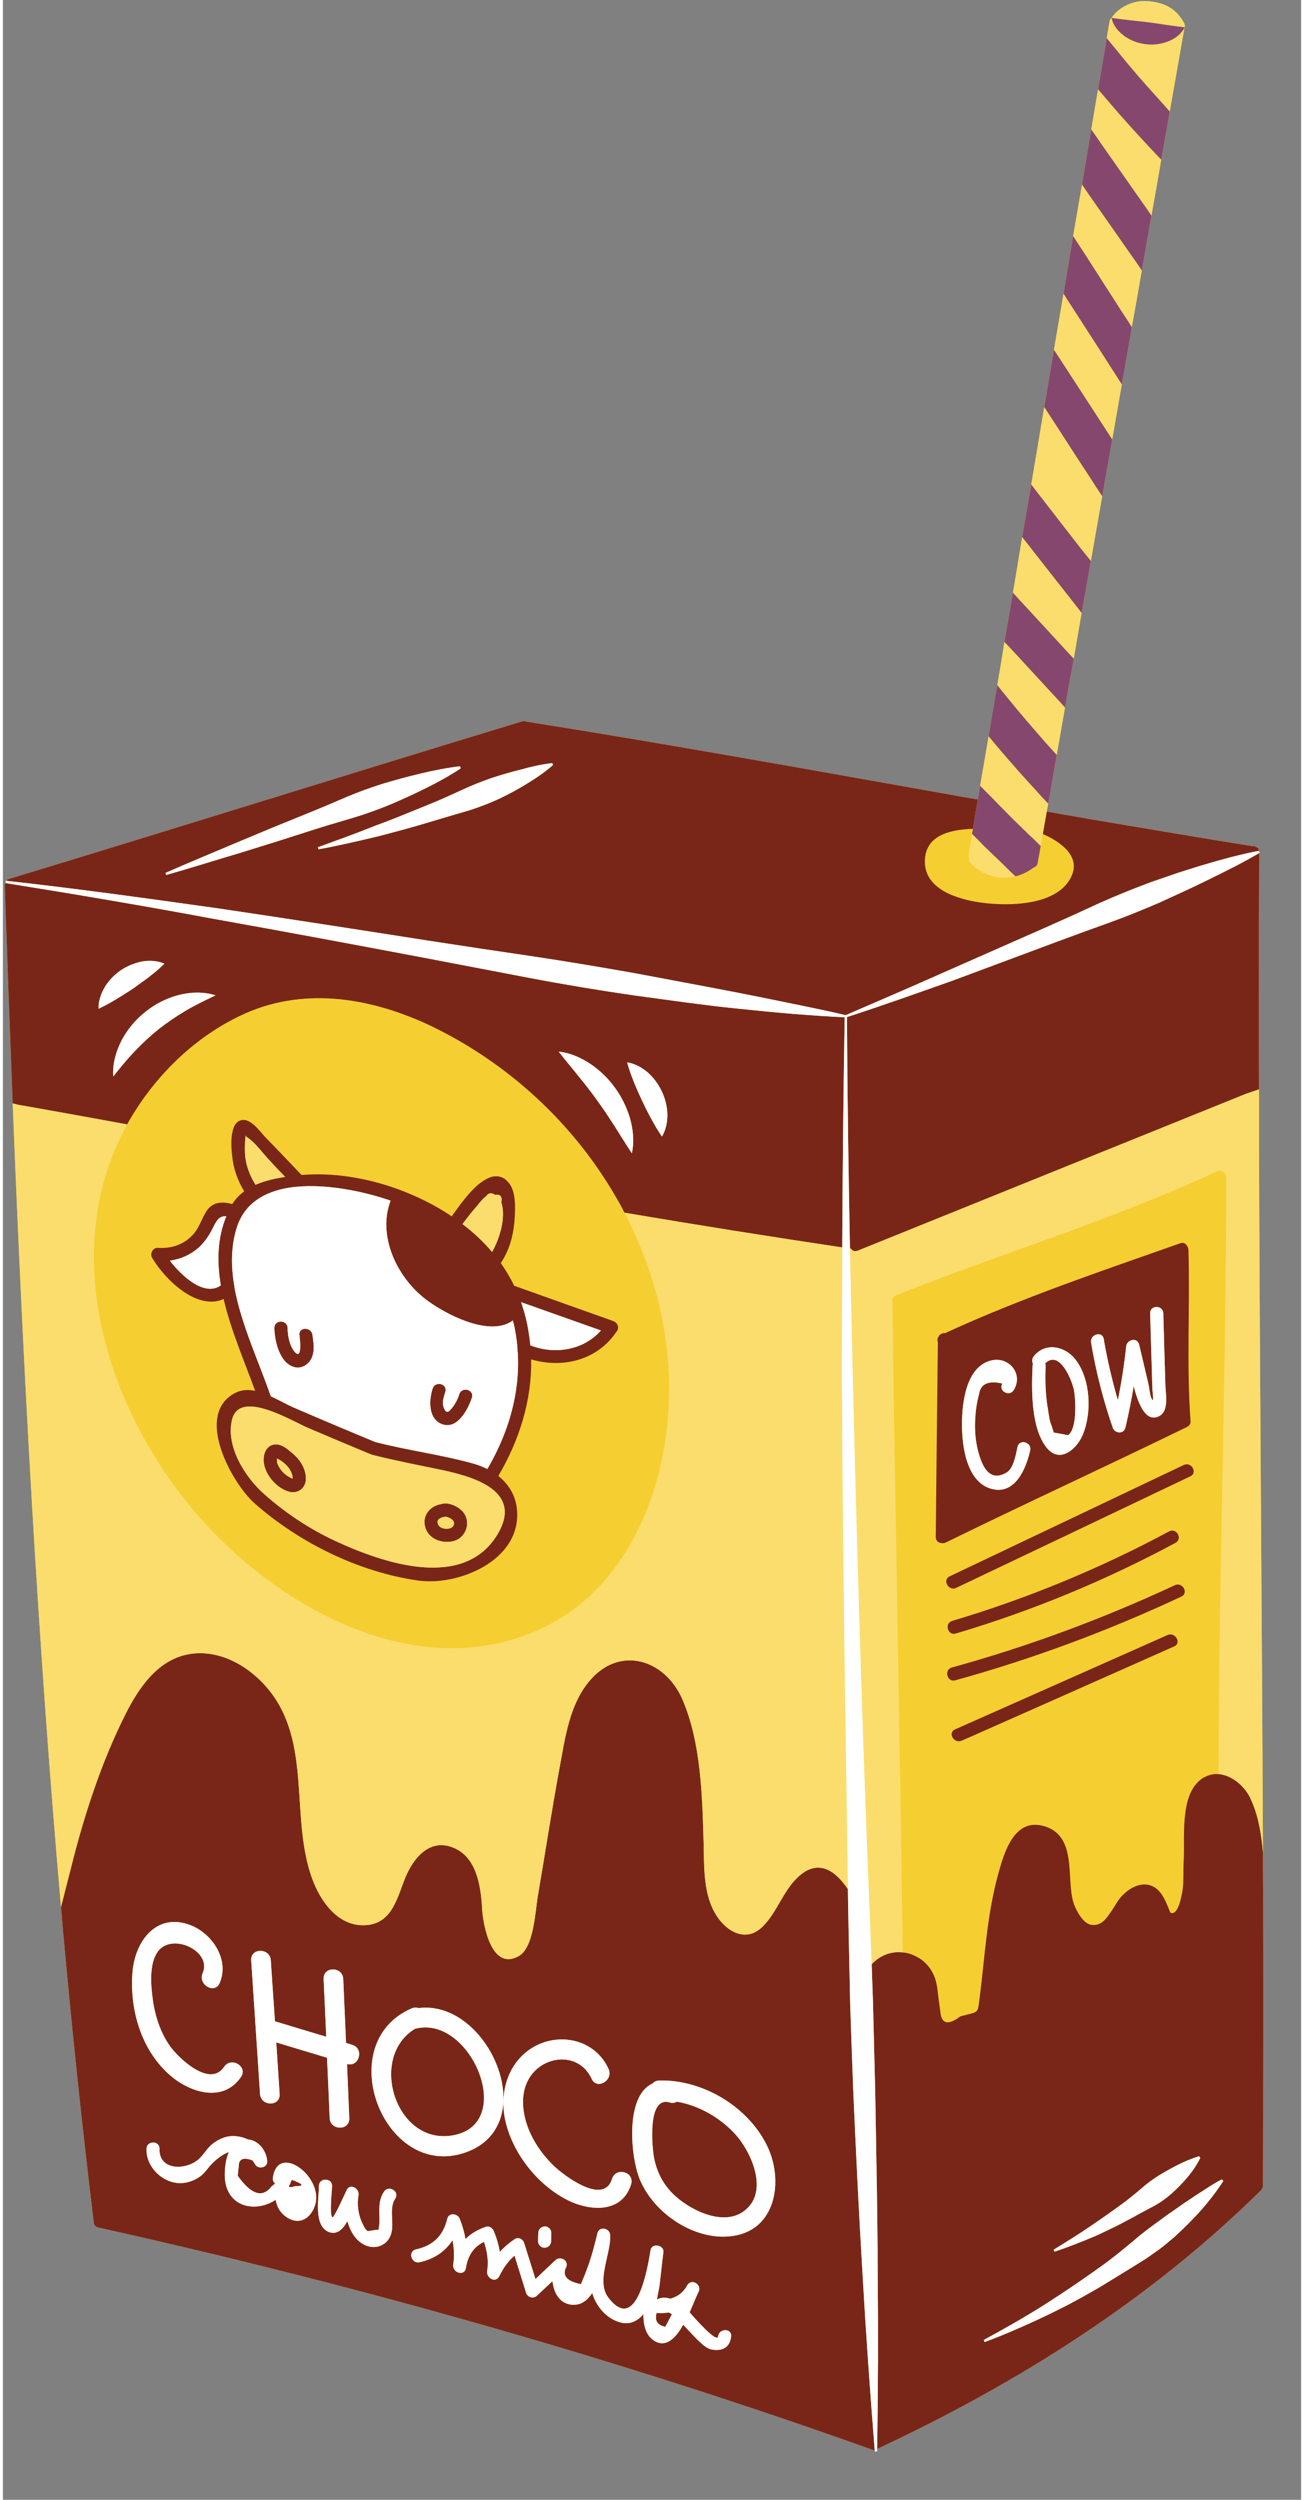 <svg xmlns="http://www.w3.org/2000/svg" xmlns:xlink="http://www.w3.org/1999/xlink" width="36" zoomAndPan="magnify" viewBox="0 0 26.88 51.75" height="69" preserveAspectRatio="xMidYMid meet" version="1.0"><rect x="0" y="0" width="26.88" height="51.75" fill="#808080" stroke="none"/><defs><clipPath id="c4022c4127"><path d="M 0.039 0.023 L 26.098 0.023 L 26.098 50.75 L 0.039 50.75 Z M 0.039 0.023 " clip-rule="nonzero"/></clipPath><clipPath id="8dfe2214d5"><path d="M 17 17 L 26.129 17 L 26.129 26 L 17 26 Z M 17 17 " clip-rule="nonzero"/></clipPath><clipPath id="775be6f508"><path d="M 0.004 14 L 26.129 14 L 26.129 22 L 0.004 22 Z M 0.004 14 " clip-rule="nonzero"/></clipPath><clipPath id="0e735018fb"><path d="M 0.004 18 L 18 18 L 18 26 L 0.004 26 Z M 0.004 18 " clip-rule="nonzero"/></clipPath><clipPath id="8cbced8d8b"><path d="M 1.133 34.203 L 18.059 34.203 L 18.059 50.75 L 1.133 50.75 Z M 1.133 34.203 " clip-rule="nonzero"/></clipPath><clipPath id="5015c16d96"><path d="M 17.949 36.621 L 26.098 36.621 L 26.098 50.75 L 17.949 50.75 Z M 17.949 36.621 " clip-rule="nonzero"/></clipPath><clipPath id="9887c503a6"><path d="M 0.004 22 L 18 22 L 18 41 L 0.004 41 Z M 0.004 22 " clip-rule="nonzero"/></clipPath><clipPath id="290ca05cc3"><path d="M 17.512 22.441 L 26.098 22.441 L 26.098 40.688 L 17.512 40.688 Z M 17.512 22.441 " clip-rule="nonzero"/></clipPath><clipPath id="65a0095405"><path d="M 0.039 17.605 L 26.027 17.605 L 26.027 50.75 L 0.039 50.75 Z M 0.039 17.605 " clip-rule="nonzero"/></clipPath></defs><g clip-path="url(#c4022c4127)"><path fill="#f5ce31" d="M 24.527 29.531 C 24.539 29.527 24.547 29.523 24.555 29.516 C 24.562 29.508 24.57 29.496 24.574 29.488 C 24.566 29.508 24.547 29.523 24.527 29.531 Z M 0.262 22.855 C 0.273 22.859 0.285 22.863 0.297 22.867 C 0.285 22.863 0.273 22.859 0.262 22.855 Z M 26.094 39.09 C 26.09 38.844 26.09 38.602 26.09 38.355 C 26.07 33.43 26.023 28.504 26.008 23.578 C 26.008 23.234 26.008 22.891 26.008 22.551 C 26.004 20.918 26.004 19.289 26.012 17.66 C 26.016 17.656 26.016 17.656 26.02 17.656 L 26.012 17.633 C 26.012 17.594 25.992 17.551 25.945 17.531 C 25.926 17.52 25.898 17.512 25.871 17.516 C 24.984 17.375 24.102 17.227 23.223 17.078 C 22.758 17 22.297 16.922 21.836 16.84 C 21.762 16.828 21.688 16.812 21.613 16.801 C 21.625 16.746 21.633 16.691 21.645 16.637 C 21.703 16.301 21.762 15.965 21.82 15.629 C 21.879 15.301 21.934 14.973 21.992 14.645 C 22.051 14.309 22.113 13.973 22.172 13.637 C 22.227 13.32 22.281 13.004 22.336 12.688 C 22.402 12.328 22.465 11.973 22.527 11.613 C 22.605 11.168 22.684 10.723 22.762 10.273 C 22.832 9.883 22.898 9.492 22.969 9.098 C 23.035 8.719 23.102 8.336 23.168 7.957 C 23.238 7.562 23.309 7.168 23.375 6.773 C 23.445 6.383 23.516 5.988 23.582 5.598 C 23.648 5.219 23.715 4.84 23.781 4.465 C 23.852 4.078 23.918 3.691 23.984 3.305 C 24.043 2.973 24.105 2.641 24.16 2.309 C 24.262 1.73 24.363 1.152 24.465 0.574 C 24.469 0.57 24.465 0.57 24.469 0.566 C 24.477 0.535 24.473 0.504 24.453 0.469 C 24.285 0.168 24.047 0.055 23.707 0.023 C 23.434 0 23.113 0.129 22.957 0.371 C 22.934 0.387 22.918 0.41 22.914 0.445 C 22.895 0.559 22.875 0.672 22.855 0.789 C 22.797 1.141 22.738 1.492 22.676 1.848 C 22.629 2.125 22.582 2.402 22.535 2.68 C 22.473 3.062 22.406 3.441 22.344 3.82 C 22.281 4.176 22.223 4.531 22.16 4.887 C 22.094 5.285 22.027 5.68 21.961 6.078 C 21.895 6.465 21.828 6.852 21.762 7.242 C 21.695 7.637 21.629 8.031 21.562 8.426 C 21.473 8.961 21.383 9.496 21.293 10.031 C 21.23 10.395 21.168 10.754 21.105 11.117 C 21.043 11.504 20.977 11.887 20.914 12.27 C 20.855 12.609 20.797 12.949 20.738 13.289 C 20.691 13.586 20.641 13.887 20.59 14.184 C 20.527 14.535 20.469 14.891 20.41 15.242 C 20.352 15.586 20.293 15.926 20.234 16.266 C 20.219 16.363 20.203 16.457 20.188 16.551 C 19.863 16.496 19.539 16.438 19.215 16.379 C 16.426 15.883 13.637 15.383 10.836 14.938 C 10.812 14.926 10.785 14.926 10.75 14.934 C 7.211 16.008 3.68 17.117 0.141 18.191 C 0.109 18.199 0.086 18.215 0.07 18.234 C 0.066 18.234 0.066 18.234 0.062 18.234 L 0.059 18.258 C 0.051 18.273 0.047 18.289 0.047 18.301 C 0.043 18.316 0.039 18.328 0.039 18.348 C 0.09 19.844 0.145 21.344 0.203 22.844 C 0.422 28.395 0.719 33.941 1.203 39.477 C 1.219 39.629 1.23 39.785 1.242 39.938 C 1.426 41.957 1.633 43.969 1.879 45.98 C 1.879 45.984 1.879 45.988 1.879 45.992 C 1.879 46.047 1.91 46.098 1.977 46.113 C 7.402 47.32 12.758 48.84 17.996 50.711 C 18.016 50.719 18.035 50.723 18.051 50.719 C 18.055 50.73 18.055 50.738 18.055 50.75 L 18.102 50.746 C 18.102 50.73 18.102 50.715 18.102 50.703 C 18.105 50.699 18.109 50.695 18.113 50.691 C 21.02 49.332 23.758 47.605 26.051 45.34 C 26.051 45.336 26.055 45.332 26.055 45.332 C 26.059 45.328 26.062 45.324 26.066 45.32 C 26.07 45.312 26.07 45.309 26.074 45.305 C 26.074 45.301 26.078 45.301 26.078 45.297 C 26.086 45.281 26.09 45.262 26.09 45.246 C 26.09 45.246 26.09 45.242 26.09 45.242 C 26.09 45.242 26.09 45.238 26.09 45.238 C 26.098 43.188 26.098 41.141 26.094 39.09 " fill-opacity="1" fill-rule="nonzero"/></g><path fill="#792619" d="M 5.98 45.125 C 5.98 45.133 5.977 45.141 5.973 45.148 C 5.965 45.16 5.961 45.168 5.953 45.18 C 5.957 45.18 5.957 45.18 5.961 45.184 C 5.949 45.207 5.934 45.23 5.922 45.254 C 5.922 45.285 5.965 45.285 6.047 45.258 C 6.246 45.258 6.227 45.215 5.98 45.125 " fill-opacity="1" fill-rule="nonzero"/><g clip-path="url(#8dfe2214d5)"><path fill="#792619" d="M 24.992 18.195 C 24.648 18.367 24.301 18.523 23.949 18.684 C 23.598 18.836 23.242 18.98 22.883 19.109 C 22.52 19.238 22.16 19.371 21.801 19.504 L 19.641 20.309 C 18.922 20.562 18.203 20.82 17.477 21.055 C 17.484 22.652 17.508 24.25 17.539 25.848 C 17.547 25.848 17.551 25.848 17.559 25.848 C 17.582 25.887 17.625 25.914 17.684 25.895 C 17.688 25.895 17.695 25.895 17.699 25.891 C 20.379 24.809 23.055 23.727 25.734 22.645 L 26.008 22.551 C 26.004 20.918 26.004 19.289 26.012 17.66 C 25.68 17.855 25.336 18.027 24.992 18.195 " fill-opacity="1" fill-rule="nonzero"/></g><g clip-path="url(#775be6f508)"><path fill="#792619" d="M 3.367 18.07 C 3.863 17.852 4.363 17.645 4.863 17.434 L 5.613 17.121 L 6.363 16.816 C 6.613 16.715 6.863 16.609 7.113 16.5 C 7.359 16.395 7.613 16.305 7.871 16.223 C 8.133 16.145 8.395 16.074 8.656 16.012 C 8.922 15.949 9.191 15.895 9.465 15.863 L 9.48 15.906 C 9.25 16.059 9.008 16.191 8.766 16.312 C 8.52 16.434 8.273 16.547 8.027 16.652 C 7.777 16.754 7.523 16.848 7.262 16.926 C 7.004 17.004 6.742 17.078 6.484 17.16 L 5.715 17.406 L 4.938 17.648 C 4.422 17.801 3.902 17.965 3.383 18.113 Z M 10.109 16.109 C 10.312 16.043 10.52 15.98 10.73 15.93 C 10.938 15.871 11.152 15.824 11.375 15.797 L 11.391 15.836 C 11.223 15.984 11.039 16.109 10.852 16.223 C 10.668 16.336 10.473 16.441 10.277 16.535 C 10.082 16.625 9.879 16.703 9.672 16.77 C 9.465 16.832 9.258 16.891 9.051 16.953 C 8.844 17.016 8.637 17.078 8.426 17.137 C 8.219 17.195 8.008 17.25 7.801 17.305 C 7.379 17.406 6.961 17.504 6.535 17.582 L 6.523 17.539 C 6.93 17.391 7.332 17.246 7.73 17.086 C 7.934 17.012 8.133 16.934 8.332 16.852 C 8.531 16.773 8.73 16.691 8.93 16.609 C 9.125 16.527 9.32 16.438 9.516 16.348 C 9.711 16.258 9.906 16.18 10.109 16.109 Z M 8.785 19.469 C 9.512 19.582 10.238 19.691 10.965 19.797 C 11.688 19.906 12.414 20.027 13.133 20.156 C 13.855 20.293 14.578 20.426 15.297 20.566 C 15.656 20.637 16.016 20.711 16.379 20.785 C 16.734 20.859 17.094 20.93 17.449 21.016 C 18.156 20.711 18.855 20.41 19.555 20.098 L 21.664 19.168 C 22.016 19.012 22.363 18.855 22.715 18.691 C 23.066 18.535 23.422 18.391 23.781 18.258 L 24.328 18.07 C 24.512 18.012 24.691 17.953 24.879 17.898 C 25.246 17.789 25.621 17.688 26.004 17.613 L 26.012 17.633 C 26.012 17.594 25.992 17.551 25.945 17.531 C 25.926 17.52 25.898 17.512 25.871 17.516 C 24.984 17.375 24.102 17.227 23.223 17.078 C 22.758 17 22.297 16.922 21.836 16.84 C 21.762 16.828 21.688 16.812 21.613 16.801 C 21.598 16.891 21.582 16.98 21.566 17.07 C 21.555 17.133 21.543 17.199 21.531 17.266 C 21.535 17.266 21.539 17.266 21.543 17.27 C 21.906 17.43 22.305 17.723 22.133 18.121 C 22.113 18.168 22.09 18.215 22.051 18.266 C 21.922 18.445 21.715 18.559 21.48 18.629 C 21.062 18.75 20.559 18.73 20.215 18.68 C 19.758 18.609 19.074 18.41 19.09 17.816 C 19.102 17.316 19.566 17.191 19.973 17.164 C 20.012 17.16 20.047 17.16 20.086 17.16 C 20.105 17.047 20.121 16.934 20.141 16.82 C 20.156 16.73 20.172 16.641 20.188 16.551 C 19.863 16.496 19.539 16.438 19.215 16.379 C 16.426 15.883 13.637 15.383 10.836 14.938 C 10.812 14.926 10.785 14.926 10.75 14.934 C 7.211 16.008 3.68 17.117 0.141 18.191 C 0.109 18.199 0.086 18.215 0.07 18.234 C 1.527 18.395 2.98 18.598 4.43 18.801 C 5.883 19.016 7.336 19.242 8.785 19.469 " fill-opacity="1" fill-rule="nonzero"/></g><g clip-path="url(#0e735018fb)"><path fill="#792619" d="M 2.457 21.539 C 2.578 21.309 2.75 21.105 2.953 20.945 C 3.156 20.781 3.391 20.664 3.641 20.598 C 3.891 20.535 4.156 20.527 4.402 20.605 C 4.172 20.715 3.965 20.816 3.773 20.93 C 3.582 21.043 3.402 21.168 3.23 21.301 C 3.062 21.438 2.902 21.582 2.746 21.746 C 2.59 21.906 2.445 22.082 2.285 22.285 C 2.266 22.027 2.34 21.77 2.457 21.539 Z M 2.117 20.422 C 2.199 20.289 2.312 20.176 2.441 20.086 C 2.57 20 2.719 19.938 2.871 19.906 C 3.027 19.879 3.188 19.883 3.344 19.949 C 3.223 20.07 3.113 20.156 3.008 20.238 C 2.902 20.316 2.797 20.391 2.695 20.465 C 2.59 20.535 2.484 20.602 2.367 20.672 C 2.254 20.742 2.133 20.812 1.98 20.883 C 1.977 20.711 2.035 20.559 2.117 20.422 Z M 12.168 22.027 C 12.363 22.16 12.539 22.328 12.676 22.523 C 12.816 22.715 12.922 22.934 12.988 23.164 C 13.051 23.395 13.074 23.637 13.023 23.875 C 12.891 23.676 12.777 23.488 12.664 23.309 C 12.547 23.129 12.434 22.957 12.312 22.789 C 12.191 22.621 12.066 22.457 11.93 22.293 C 11.797 22.125 11.656 21.961 11.508 21.77 C 11.75 21.797 11.969 21.895 12.168 22.027 Z M 13.359 22.207 C 13.477 22.316 13.574 22.445 13.641 22.59 C 13.711 22.734 13.75 22.891 13.758 23.051 C 13.762 23.211 13.734 23.375 13.648 23.527 C 13.547 23.387 13.48 23.262 13.414 23.141 C 13.348 23.02 13.289 22.902 13.234 22.785 C 13.18 22.668 13.125 22.547 13.074 22.422 C 13.023 22.293 12.969 22.16 12.926 21.992 C 13.098 22.02 13.238 22.105 13.359 22.207 Z M 2.719 23.027 C 3.25 22.176 4.02 21.453 4.914 21.027 C 6.176 20.422 7.547 20.637 8.781 21.199 C 10.43 21.973 11.812 23.242 12.707 24.805 C 12.766 24.902 12.82 25.004 12.871 25.105 C 14.371 25.359 15.875 25.598 17.379 25.824 C 17.387 24.234 17.402 22.648 17.43 21.059 C 17.07 21.043 16.707 21.016 16.348 20.988 C 15.98 20.957 15.617 20.922 15.25 20.883 C 14.883 20.848 14.52 20.801 14.156 20.754 L 13.062 20.605 C 12.336 20.5 11.609 20.379 10.891 20.242 L 8.727 19.828 C 7.281 19.555 5.84 19.285 4.395 19.027 C 2.953 18.758 1.504 18.512 0.055 18.281 L 0.059 18.258 C 0.051 18.273 0.047 18.289 0.047 18.301 C 0.043 18.316 0.039 18.328 0.039 18.348 C 0.09 19.844 0.145 21.344 0.203 22.844 L 0.262 22.855 C 0.273 22.859 0.285 22.863 0.297 22.867 C 0.359 22.879 0.418 22.887 0.477 22.898 C 1.176 23.023 1.875 23.148 2.574 23.277 C 2.617 23.191 2.668 23.109 2.719 23.027 " fill-opacity="1" fill-rule="nonzero"/></g><path fill="#792619" d="M 6.141 27.637 C 6.148 27.703 6.203 28.145 6.055 28 C 5.938 27.879 5.895 27.652 5.895 27.492 C 5.891 27.316 5.621 27.312 5.621 27.492 C 5.625 27.766 5.734 28.238 6.051 28.305 C 6.188 28.332 6.316 28.254 6.383 28.133 C 6.461 27.984 6.434 27.797 6.41 27.637 C 6.391 27.465 6.117 27.465 6.141 27.637 " fill-opacity="1" fill-rule="nonzero"/><path fill="#792619" d="M 9.449 28.863 C 9.426 28.938 9.395 29.008 9.352 29.074 C 9.328 29.109 9.246 29.234 9.199 29.227 C 9.148 29.223 9.117 29.117 9.113 29.078 C 9.102 28.988 9.133 28.902 9.16 28.816 C 9.215 28.648 8.953 28.578 8.898 28.746 C 8.816 28.996 8.805 29.406 9.125 29.492 C 9.426 29.574 9.637 29.16 9.711 28.934 C 9.766 28.77 9.504 28.695 9.449 28.863 " fill-opacity="1" fill-rule="nonzero"/><path fill="#792619" d="M 6.012 30.621 C 6.012 30.621 6.012 30.621 6.016 30.621 C 6.012 30.621 6.012 30.621 6.012 30.621 Z M 5.727 30.383 C 5.707 30.352 5.691 30.32 5.68 30.285 C 5.672 30.258 5.68 30.215 5.672 30.191 C 5.699 30.207 5.742 30.227 5.762 30.242 C 5.77 30.246 5.773 30.25 5.777 30.254 C 5.781 30.258 5.785 30.262 5.789 30.262 C 5.879 30.328 5.957 30.418 5.988 30.527 C 6 30.559 6 30.59 6 30.613 C 5.891 30.562 5.797 30.5 5.727 30.383 Z M 5.953 30.051 C 5.852 29.961 5.719 29.867 5.574 29.914 C 5.445 29.957 5.395 30.105 5.398 30.23 C 5.406 30.504 5.648 30.793 5.906 30.875 C 6.102 30.938 6.277 30.812 6.273 30.602 C 6.27 30.375 6.125 30.18 5.953 30.051 " fill-opacity="1" fill-rule="nonzero"/><path fill="#792619" d="M 9.25 31.641 C 9.172 31.66 9.062 31.645 9.02 31.574 C 8.961 31.477 9.031 31.43 9.113 31.406 C 9.125 31.406 9.133 31.402 9.145 31.402 C 9.188 31.387 9.27 31.43 9.305 31.461 C 9.375 31.523 9.336 31.621 9.25 31.641 Z M 9.074 31.137 C 8.836 31.176 8.668 31.387 8.75 31.633 C 8.828 31.867 9.094 31.957 9.32 31.906 C 9.555 31.852 9.688 31.578 9.566 31.355 C 9.484 31.207 9.242 31.082 9.074 31.137 " fill-opacity="1" fill-rule="nonzero"/><path fill="#792619" d="M 10.828 27.289 C 10.801 27.176 10.766 27.066 10.73 26.957 C 11.281 27.152 11.832 27.348 12.383 27.543 C 12.02 27.953 11.43 28.047 10.922 27.852 C 10.902 27.664 10.875 27.477 10.828 27.289 Z M 10.031 30.41 C 9.941 30.367 9.848 30.328 9.75 30.301 C 9.082 30.113 8.387 30.027 7.711 29.852 C 7.141 29.617 6.57 29.375 6 29.129 C 5.863 29.066 5.711 28.98 5.547 28.906 C 5.312 28.219 4.941 27.438 4.797 26.668 C 4.797 26.656 4.797 26.645 4.793 26.633 C 4.719 26.203 4.719 25.777 4.855 25.375 C 5.039 24.855 5.504 24.629 6.051 24.57 C 6.102 24.566 6.152 24.562 6.203 24.559 C 6.832 24.527 7.531 24.684 8.027 24.855 C 7.754 25.578 8.148 26.418 8.73 26.879 C 9.125 27.191 10.078 27.695 10.559 27.336 C 10.574 27.391 10.59 27.449 10.598 27.504 C 10.629 27.648 10.645 27.793 10.656 27.938 C 10.652 27.957 10.656 27.977 10.66 27.996 C 10.711 28.848 10.465 29.668 10.031 30.41 Z M 10.262 31.727 C 9.574 32.945 7.871 32.359 6.887 31.902 C 6.355 31.656 5.848 31.32 5.41 30.93 C 5.02 30.586 4.605 29.941 4.746 29.383 C 4.906 28.754 5.984 29.418 6.316 29.559 C 6.742 29.742 7.172 29.922 7.605 30.102 C 7.617 30.105 7.629 30.109 7.641 30.117 C 7.652 30.117 7.664 30.121 7.68 30.125 C 8.125 30.238 8.574 30.324 9.027 30.418 C 9.648 30.547 10.773 30.82 10.262 31.727 Z M 4.512 26.609 C 4.172 26.848 3.711 26.426 3.457 26.098 C 3.684 26.066 3.895 25.973 4.07 25.812 C 4.191 25.695 4.281 25.559 4.355 25.406 C 4.438 25.238 4.492 25.168 4.625 25.18 C 4.438 25.637 4.43 26.121 4.512 26.609 Z M 5.027 23.504 C 5.031 23.523 5.043 23.535 5.062 23.547 C 5.145 23.602 5.227 23.684 5.301 23.77 C 5.379 23.859 5.457 23.957 5.531 24.031 C 5.633 24.145 5.738 24.254 5.844 24.363 C 5.641 24.395 5.426 24.441 5.23 24.527 C 5.133 24.367 5.059 24.199 5.027 24.012 C 5.012 23.914 5.008 23.816 5.012 23.719 C 5.012 23.715 5.008 23.707 5.012 23.703 C 5.012 23.637 5.02 23.57 5.027 23.504 Z M 9.82 24.961 C 9.871 24.898 9.941 24.805 10.008 24.762 C 10.051 24.695 10.113 24.684 10.188 24.734 C 10.301 24.719 10.344 24.77 10.32 24.887 C 10.418 25.191 10.297 25.617 10.129 25.918 C 9.949 25.703 9.742 25.512 9.516 25.34 C 9.613 25.211 9.711 25.082 9.82 24.961 Z M 12.719 27.547 C 12.77 27.469 12.715 27.375 12.637 27.348 C 11.953 27.102 11.27 26.863 10.586 26.617 C 10.508 26.453 10.414 26.297 10.309 26.148 C 10.477 25.895 10.562 25.609 10.59 25.305 C 10.602 25.141 10.621 24.91 10.578 24.715 C 10.555 24.613 10.512 24.52 10.445 24.453 C 10.426 24.434 10.406 24.418 10.387 24.402 C 10.305 24.352 10.223 24.34 10.137 24.359 C 10.02 24.387 9.898 24.469 9.785 24.574 C 9.59 24.758 9.414 25.012 9.293 25.18 C 8.941 24.941 8.547 24.75 8.137 24.602 C 7.516 24.383 6.844 24.27 6.184 24.324 C 6.031 24.164 5.883 24.008 5.73 23.848 C 5.633 23.746 5.535 23.645 5.434 23.543 C 5.426 23.535 5.418 23.523 5.41 23.516 C 5.285 23.375 5.078 23.09 4.875 23.215 C 4.82 23.25 4.781 23.316 4.762 23.395 C 4.738 23.48 4.73 23.574 4.73 23.668 C 4.73 23.766 4.738 23.855 4.746 23.918 C 4.77 24.191 4.859 24.434 4.996 24.664 C 4.898 24.734 4.816 24.82 4.75 24.926 C 4.547 24.871 4.34 24.875 4.215 25.074 C 4.105 25.246 4.059 25.441 3.91 25.586 C 3.715 25.781 3.473 25.848 3.207 25.832 C 3.102 25.828 3.039 25.953 3.09 26.039 C 3.352 26.484 4.02 27.141 4.57 26.891 C 4.723 27.547 5.008 28.199 5.223 28.793 C 5.078 28.762 4.938 28.77 4.809 28.836 C 3.949 29.285 4.746 30.711 5.215 31.125 C 6.145 31.941 7.367 32.543 8.594 32.719 C 9.418 32.836 10.691 32.32 10.648 31.312 C 10.637 30.988 10.484 30.734 10.258 30.555 C 10.695 29.812 10.953 28.988 10.938 28.141 C 11.598 28.336 12.324 28.156 12.719 27.547 " fill-opacity="1" fill-rule="nonzero"/><path fill="#792619" d="M 24.449 30.328 C 22.832 31.098 21.219 31.863 19.602 32.633 C 19.445 32.711 19.582 32.945 19.738 32.871 C 21.355 32.102 22.973 31.332 24.586 30.562 C 24.746 30.488 24.605 30.25 24.449 30.328 " fill-opacity="1" fill-rule="nonzero"/><path fill="#792619" d="M 19.73 33.816 C 21.309 33.348 22.828 32.719 24.281 31.938 C 24.434 31.855 24.297 31.617 24.145 31.703 C 22.711 32.473 21.215 33.09 19.656 33.555 C 19.488 33.605 19.562 33.867 19.73 33.816 " fill-opacity="1" fill-rule="nonzero"/><path fill="#792619" d="M 24.266 32.816 C 22.773 33.512 21.234 34.082 19.648 34.52 C 19.48 34.566 19.551 34.832 19.719 34.785 C 21.328 34.34 22.891 33.758 24.402 33.051 C 24.559 32.977 24.422 32.742 24.266 32.816 " fill-opacity="1" fill-rule="nonzero"/><path fill="#792619" d="M 24.113 33.848 C 22.648 34.5 21.184 35.148 19.715 35.801 C 19.555 35.871 19.695 36.105 19.852 36.035 C 21.32 35.387 22.785 34.734 24.254 34.082 C 24.41 34.012 24.273 33.777 24.113 33.848 " fill-opacity="1" fill-rule="nonzero"/><path fill="#792619" d="M 20.461 28.164 C 20.836 28.074 21.133 28.445 20.93 28.777 C 20.836 28.926 20.602 28.789 20.695 28.641 C 20.402 28.574 20.242 28.648 20.211 28.863 C 20.172 29.008 20.145 29.16 20.137 29.312 C 20.117 29.543 20.129 29.781 20.184 30.008 C 20.246 30.258 20.387 30.719 20.781 30.484 C 20.93 30.398 20.973 30.109 21.008 29.953 C 21.047 29.781 21.309 29.855 21.27 30.027 C 21.184 30.406 20.957 30.957 20.465 30.82 C 19.945 30.676 19.855 29.914 19.859 29.473 C 19.859 29.043 19.941 28.293 20.461 28.164 Z M 21.344 28.078 C 21.578 27.781 21.984 27.863 22.203 28.137 C 22.523 28.543 22.555 29.25 22.352 29.719 C 22.219 30.016 21.871 30.305 21.605 29.961 C 21.285 29.551 21.297 28.766 21.32 28.277 C 21.32 28.262 21.324 28.246 21.328 28.234 C 21.305 28.188 21.305 28.129 21.344 28.078 Z M 22.793 27.719 C 22.867 28.148 22.965 28.57 23.086 28.988 C 23.16 28.621 23.219 28.246 23.258 27.871 C 23.273 27.73 23.488 27.676 23.527 27.836 C 23.59 28.102 23.652 28.367 23.715 28.633 C 23.738 28.719 23.75 28.926 23.801 28.98 C 23.832 29.016 23.805 28.824 23.801 28.762 C 23.785 28.238 23.77 27.711 23.754 27.188 C 23.75 27.012 24.02 27.012 24.027 27.188 C 24.039 27.684 24.055 28.184 24.07 28.68 C 24.074 28.848 24.148 29.195 23.953 29.309 C 23.68 29.465 23.516 29.098 23.414 28.695 C 23.367 28.984 23.309 29.27 23.242 29.555 C 23.207 29.695 23.02 29.676 22.98 29.555 C 22.781 28.98 22.633 28.395 22.531 27.793 C 22.504 27.621 22.766 27.547 22.793 27.719 Z M 19.316 31.828 C 19.32 31.902 19.375 31.941 19.434 31.945 C 19.461 31.949 19.488 31.949 19.52 31.934 C 21.176 31.121 22.855 30.352 24.512 29.543 C 24.516 29.539 24.52 29.539 24.523 29.535 C 24.523 29.535 24.527 29.531 24.527 29.531 C 24.539 29.527 24.547 29.523 24.555 29.516 C 24.562 29.508 24.57 29.496 24.574 29.488 C 24.582 29.48 24.586 29.469 24.59 29.457 C 24.59 29.445 24.59 29.434 24.59 29.422 C 24.59 29.418 24.59 29.418 24.59 29.418 C 24.59 29.414 24.59 29.41 24.59 29.406 C 24.504 28.227 24.582 27.047 24.547 25.871 C 24.543 25.836 24.535 25.809 24.516 25.789 C 24.492 25.742 24.441 25.715 24.375 25.738 C 22.738 26.316 21.086 26.871 19.508 27.598 C 19.453 27.594 19.395 27.617 19.371 27.676 C 19.348 27.707 19.344 27.746 19.359 27.785 C 19.344 29.117 19.328 30.445 19.316 31.777 C 19.312 31.793 19.312 31.812 19.316 31.828 " fill-opacity="1" fill-rule="nonzero"/><path fill="#792619" d="M 21.637 29.168 C 21.656 29.273 21.668 29.422 21.715 29.516 C 21.73 29.562 21.742 29.609 21.758 29.656 C 21.855 29.672 21.953 29.691 22.055 29.711 C 22.246 29.582 22.211 28.973 22.18 28.793 C 22.141 28.578 21.879 27.93 21.582 28.223 C 21.586 28.238 21.59 28.258 21.59 28.277 C 21.578 28.578 21.586 28.871 21.637 29.168 " fill-opacity="1" fill-rule="nonzero"/><path fill="#792619" d="M 13.957 43.508 C 13.914 43.531 13.863 43.543 13.805 43.523 C 13.355 43.391 13.441 44.375 13.469 44.586 C 13.512 44.902 13.641 45.18 13.863 45.406 C 14.184 45.727 14.855 46.078 15.297 45.805 C 15.898 45.43 15.508 44.547 15.145 44.16 C 14.832 43.828 14.406 43.586 13.957 43.508 " fill-opacity="1" fill-rule="nonzero"/><g clip-path="url(#8cbced8d8b)"><path fill="#792619" d="M 15.152 46.281 C 14.359 46.422 13.469 45.828 13.18 45.098 C 12.988 44.605 12.891 43.383 13.449 43.133 C 13.48 43.098 13.531 43.07 13.594 43.07 C 14.508 43.047 15.477 43.637 15.852 44.484 C 16.152 45.172 16 46.133 15.152 46.281 Z M 15.078 48.367 C 15.055 48.598 14.895 48.68 14.668 48.637 C 14.508 48.605 14.293 48.34 14.086 48.125 C 13.93 48.406 13.723 48.617 13.473 48.449 C 13.301 48.332 13.258 48.102 13.262 47.906 C 13.129 48.062 12.957 48.145 12.727 48.059 C 12.473 47.969 12.277 47.727 12.203 47.469 C 12.117 47.598 12.012 47.688 11.883 47.707 C 11.562 47.75 11.41 47.496 11.379 47.223 C 11.273 47.324 11.164 47.422 11.059 47.523 C 10.984 47.594 10.863 47.562 10.832 47.461 C 10.754 47.207 10.672 46.953 10.594 46.695 C 10.457 46.812 10.363 46.949 10.277 47.121 C 10.203 47.273 10.008 47.156 10.027 47.02 C 10.059 46.801 10.027 46.605 9.961 46.41 C 9.742 46.516 9.629 46.695 9.586 46.953 C 9.559 47.129 9.301 47.051 9.324 46.879 C 9.352 46.703 9.34 46.535 9.309 46.375 C 9.16 46.609 8.93 46.766 8.625 46.832 C 8.453 46.867 8.383 46.605 8.551 46.566 C 8.902 46.492 9.117 46.285 9.199 45.938 C 9.234 45.793 9.418 45.82 9.461 45.938 C 9.516 46.078 9.555 46.215 9.578 46.352 C 9.688 46.242 9.828 46.156 10 46.098 C 10.078 46.074 10.141 46.129 10.168 46.195 C 10.227 46.34 10.266 46.477 10.289 46.617 C 10.379 46.52 10.477 46.434 10.594 46.355 C 10.672 46.301 10.77 46.355 10.793 46.434 C 10.871 46.684 10.949 46.93 11.027 47.18 C 11.164 47.047 11.305 46.918 11.441 46.789 C 11.535 46.699 11.711 46.785 11.668 46.922 C 11.57 47.105 11.672 47.227 11.969 47.285 C 12.027 47.148 12.082 47.008 12.133 46.867 C 12.203 46.66 12.258 46.449 12.309 46.234 C 12.344 46.078 12.566 46.121 12.574 46.27 C 12.594 46.656 12.277 47.223 12.535 47.562 C 13.133 48.348 13.359 46.887 13.41 46.582 C 13.434 46.43 13.691 46.469 13.676 46.621 C 13.652 46.832 13.625 47.047 13.602 47.262 C 13.594 47.355 13.562 47.48 13.543 47.602 C 13.633 47.555 13.727 47.559 13.82 47.586 C 13.961 47.547 14.082 47.469 14.168 47.312 C 14.254 47.156 14.484 47.293 14.402 47.449 C 14.359 47.531 14.297 47.695 14.219 47.867 C 14.23 47.883 14.246 47.898 14.258 47.914 C 14.289 47.949 14.789 48.523 14.809 48.367 C 14.828 48.195 15.098 48.195 15.078 48.367 Z M 8.125 45.512 C 7.965 45.754 8.148 46.078 8 46.332 C 7.918 46.477 7.75 46.543 7.59 46.508 C 7.344 46.449 7.203 46.23 7.133 45.98 C 7.039 46.152 6.914 46.273 6.742 46.203 C 6.43 46.07 6.543 45.508 6.543 45.254 C 6.543 45.078 6.816 45.078 6.816 45.254 C 6.816 45.332 6.754 45.855 6.824 45.902 C 6.852 45.922 7.09 45.398 7.117 45.34 C 7.188 45.188 7.387 45.305 7.363 45.445 C 7.328 45.641 7.359 45.859 7.449 46.039 C 7.469 46.078 7.512 46.172 7.555 46.188 C 7.629 46.176 7.707 46.164 7.781 46.156 C 7.785 46.109 7.789 46.066 7.797 46.023 C 7.805 45.793 7.754 45.578 7.891 45.371 C 7.984 45.227 8.219 45.363 8.125 45.512 Z M 6.473 45.617 C 6.406 45.875 6.191 46.066 5.926 45.93 C 5.758 45.84 5.676 45.699 5.648 45.539 C 5.211 45.828 4.574 45.684 4.594 44.984 C 4.598 44.852 4.617 44.688 4.68 44.551 C 4.566 44.59 4.457 44.668 4.348 44.773 C 4.254 44.859 4.195 44.973 4.09 45.051 C 3.949 45.152 3.785 45.207 3.613 45.191 C 3.266 45.156 2.961 44.836 2.973 44.484 C 2.977 44.309 3.246 44.309 3.242 44.484 C 3.23 44.957 3.828 44.926 4.074 44.68 C 4.168 44.586 4.227 44.477 4.328 44.391 C 4.426 44.312 4.531 44.258 4.652 44.23 C 4.801 44.203 4.945 44.23 5.07 44.289 C 5.293 44.305 5.453 44.52 5.473 44.734 C 5.488 44.875 5.285 44.918 5.223 44.805 C 5.203 44.773 5.188 44.75 5.168 44.723 C 4.973 44.652 4.879 44.695 4.883 44.852 C 4.875 44.914 4.867 44.977 4.863 45.043 C 5.145 45.438 5.379 45.508 5.566 45.258 C 5.594 45.242 5.617 45.219 5.637 45.199 C 5.605 45.176 5.582 45.141 5.59 45.086 C 5.684 44.363 6.613 45.031 6.473 45.617 Z M 2.684 40.82 C 2.738 40.18 3.184 39.582 3.887 39.855 C 4.34 40.031 4.695 40.574 4.488 41.051 C 4.383 41.293 4.031 41.082 4.137 40.844 C 4.34 40.383 3.465 39.977 3.188 40.43 C 3.016 40.703 3.07 41.18 3.117 41.484 C 3.172 41.801 3.281 42.109 3.469 42.371 C 3.648 42.613 4.285 43.223 4.578 42.789 C 4.723 42.57 5.078 42.777 4.93 42.996 C 4.551 43.551 3.836 43.312 3.422 42.926 C 2.852 42.402 2.621 41.582 2.684 40.82 Z M 5.547 40.582 C 5.574 41.004 5.605 41.422 5.633 41.844 C 5.984 41.949 6.34 42.059 6.695 42.164 C 6.676 41.766 6.66 41.367 6.641 40.969 C 6.629 40.703 7.035 40.703 7.047 40.969 C 7.066 41.41 7.086 41.852 7.105 42.293 C 7.148 42.305 7.191 42.316 7.234 42.332 C 7.484 42.406 7.379 42.801 7.125 42.727 C 7.125 42.727 7.125 42.727 7.125 42.723 C 7.141 43.098 7.156 43.473 7.172 43.848 C 7.184 44.113 6.777 44.109 6.766 43.848 C 6.75 43.434 6.73 43.016 6.711 42.598 C 6.363 42.492 6.012 42.387 5.66 42.281 C 5.684 42.637 5.707 42.992 5.73 43.348 C 5.75 43.613 5.34 43.609 5.324 43.348 C 5.262 42.426 5.203 41.504 5.141 40.582 C 5.125 40.32 5.531 40.32 5.547 40.582 Z M 8.461 41.578 C 8.512 41.555 8.562 41.555 8.609 41.57 C 10.066 41.391 11.18 44 9.578 44.559 C 7.887 45.148 6.793 42.301 8.461 41.578 Z M 11.355 46.227 C 11.355 46.266 11.355 46.305 11.352 46.344 C 11.352 46.363 11.352 46.379 11.352 46.398 C 11.348 46.473 11.289 46.531 11.215 46.531 C 11.145 46.535 11.078 46.469 11.082 46.398 C 11.082 46.34 11.082 46.281 11.086 46.227 C 11.086 46.148 11.145 46.094 11.219 46.09 C 11.293 46.086 11.359 46.156 11.355 46.227 Z M 10.969 42.387 C 11.523 42.055 12.266 42.223 12.539 42.828 C 12.648 43.066 12.297 43.273 12.191 43.035 C 11.938 42.484 11.227 42.531 10.918 42.988 C 10.734 43.266 10.742 43.605 10.828 43.91 C 10.926 44.258 11.145 44.582 11.402 44.832 C 11.598 45.023 12.441 45.672 12.613 45.105 C 12.691 44.855 13.082 44.961 13.008 45.215 C 12.816 45.84 12.121 45.777 11.648 45.523 C 11.047 45.199 10.551 44.566 10.402 43.895 C 10.277 43.324 10.453 42.699 10.969 42.387 Z M 17.609 43.332 C 17.586 42.711 17.562 42.094 17.543 41.473 L 17.504 39.617 L 17.496 39.109 C 17.234 38.715 16.871 38.469 16.457 38.863 C 16.148 39.156 16.023 39.602 15.723 39.891 C 15.359 40.242 14.934 39.953 14.734 39.586 C 14.496 39.16 14.52 38.594 14.508 38.117 C 14.48 37.168 14.453 36.059 14.066 35.172 C 13.699 34.34 12.746 34.047 12.121 34.828 C 11.73 35.312 11.641 35.977 11.531 36.57 C 11.367 37.457 11.23 38.352 11.078 39.242 C 11.023 39.555 10.996 40.316 10.684 40.492 C 10.117 40.816 9.941 39.852 9.922 39.508 C 9.895 39.031 9.805 38.402 9.273 38.23 C 8.777 38.07 8.457 38.535 8.305 38.938 C 8.145 39.363 8.02 39.84 7.484 39.855 C 6.93 39.871 6.574 39.359 6.402 38.887 C 5.938 37.609 6.414 36.043 5.469 34.938 C 5.098 34.504 4.543 34.176 3.957 34.23 C 3.266 34.293 2.844 34.883 2.551 35.461 C 2.047 36.453 1.676 37.59 1.402 38.699 L 1.203 39.477 C 1.219 39.629 1.23 39.785 1.242 39.938 C 1.426 41.957 1.633 43.969 1.879 45.98 C 1.879 45.984 1.879 45.988 1.879 45.992 C 1.879 46.047 1.91 46.098 1.977 46.113 C 7.402 47.32 12.758 48.84 17.996 50.711 C 18.016 50.719 18.035 50.723 18.051 50.719 C 17.953 49.492 17.867 48.27 17.797 47.039 C 17.723 45.805 17.664 44.566 17.609 43.332 " fill-opacity="1" fill-rule="nonzero"/></g><path fill="#792619" d="M 13.562 47.883 C 13.551 47.883 13.539 47.883 13.531 47.879 C 13.531 47.887 13.531 47.895 13.531 47.902 C 13.496 48.047 13.559 48.137 13.715 48.168 C 13.762 48.082 13.805 47.996 13.852 47.91 C 13.832 47.895 13.809 47.883 13.789 47.871 C 13.719 47.883 13.641 47.887 13.562 47.883 " fill-opacity="1" fill-rule="nonzero"/><path fill="#792619" d="M 9.348 44.199 C 10.637 43.934 9.664 41.688 8.531 42 C 7.551 42.598 8.145 44.449 9.348 44.199 " fill-opacity="1" fill-rule="nonzero"/><g clip-path="url(#5015c16d96)"><path fill="#792619" d="M 25.047 45.465 C 24.969 45.562 24.891 45.664 24.805 45.758 C 24.723 45.852 24.633 45.941 24.543 46.035 C 24.453 46.125 24.363 46.211 24.27 46.297 C 24.172 46.379 24.078 46.461 23.977 46.539 C 23.875 46.613 23.773 46.684 23.668 46.758 L 23.348 46.957 C 23.238 47.023 23.133 47.09 23.023 47.156 L 22.703 47.352 L 22.375 47.539 L 22.043 47.719 L 21.707 47.887 C 21.254 48.105 20.797 48.309 20.328 48.484 L 20.309 48.441 C 20.746 48.203 21.18 47.957 21.598 47.691 L 21.91 47.488 L 22.219 47.281 L 22.523 47.07 L 22.824 46.855 C 22.922 46.781 23.02 46.707 23.117 46.629 L 23.402 46.395 C 23.496 46.312 23.594 46.234 23.691 46.16 C 23.789 46.086 23.887 46.012 23.988 45.941 C 24.086 45.867 24.188 45.797 24.289 45.727 C 24.391 45.656 24.492 45.582 24.598 45.516 C 24.699 45.445 24.805 45.379 24.91 45.312 C 25.016 45.242 25.121 45.176 25.238 45.117 L 25.27 45.148 C 25.199 45.258 25.125 45.363 25.047 45.465 Z M 22.512 46.09 C 22.637 46.004 22.758 45.922 22.879 45.836 C 23 45.75 23.121 45.664 23.242 45.574 C 23.359 45.484 23.473 45.391 23.586 45.293 C 23.699 45.195 23.816 45.109 23.941 45.031 C 24.195 44.879 24.457 44.734 24.766 44.637 L 24.793 44.672 C 24.648 44.961 24.438 45.191 24.211 45.398 C 24.098 45.5 23.973 45.59 23.84 45.664 C 23.703 45.738 23.566 45.805 23.434 45.883 C 23.301 45.953 23.168 46.027 23.031 46.094 C 22.895 46.16 22.758 46.227 22.621 46.289 C 22.34 46.406 22.059 46.52 21.773 46.613 L 21.754 46.574 C 22.012 46.414 22.266 46.258 22.512 46.09 Z M 26.094 39.09 C 26.09 38.844 26.09 38.602 26.09 38.355 C 26.059 37.961 25.988 37.559 25.832 37.234 C 25.828 37.219 25.82 37.207 25.812 37.191 C 25.684 36.953 25.434 36.746 25.172 36.727 C 25.078 36.719 24.988 36.738 24.898 36.781 C 24.863 36.797 24.828 36.816 24.797 36.844 C 24.363 37.18 24.477 38.055 24.449 38.523 C 24.434 38.746 24.461 39.016 24.406 39.234 C 24.398 39.27 24.328 39.66 24.18 39.598 C 24.164 39.594 24.129 39.477 24.105 39.43 C 24.023 39.242 23.922 39.055 23.703 39.016 C 23.5 38.984 23.301 39.109 23.168 39.25 C 23.074 39.352 23.016 39.477 22.934 39.59 C 22.84 39.727 22.734 39.883 22.523 39.844 C 22.352 39.812 22.199 39.508 22.16 39.367 C 22.016 38.852 22.25 37.965 21.516 37.793 C 20.945 37.66 20.738 38.328 20.621 38.75 C 20.375 39.621 20.336 40.48 20.223 41.367 C 20.18 41.695 20.215 41.637 19.824 41.742 C 19.57 41.934 19.43 41.902 19.41 41.641 C 19.398 41.566 19.391 41.492 19.379 41.418 C 19.355 41.258 19.352 41.098 19.297 40.945 C 19.223 40.742 19.086 40.59 18.906 40.5 C 18.852 40.473 18.793 40.449 18.734 40.434 C 18.699 40.426 18.664 40.422 18.633 40.418 C 18.371 40.387 18.148 40.492 17.988 40.664 L 18.016 41.461 L 18.062 43.316 L 18.094 45.172 C 18.102 45.793 18.113 46.41 18.113 47.031 C 18.125 48.254 18.121 49.477 18.102 50.703 C 18.105 50.699 18.109 50.695 18.113 50.691 C 21.02 49.332 23.758 47.605 26.051 45.34 C 26.051 45.336 26.055 45.332 26.055 45.332 C 26.059 45.328 26.062 45.324 26.066 45.32 C 26.07 45.312 26.07 45.309 26.074 45.305 C 26.074 45.301 26.078 45.301 26.078 45.297 C 26.086 45.281 26.09 45.262 26.09 45.246 C 26.09 45.246 26.09 45.242 26.09 45.242 C 26.09 45.242 26.09 45.238 26.09 45.238 C 26.098 43.188 26.098 41.141 26.094 39.09 " fill-opacity="1" fill-rule="nonzero"/></g><path fill="#fadd6c" d="M 21.59 15.375 C 21.668 15.461 21.742 15.543 21.82 15.629 C 21.879 15.301 21.934 14.973 21.992 14.645 C 21.918 14.562 21.84 14.48 21.762 14.395 C 21.5 14.109 21.234 13.824 20.973 13.539 C 20.895 13.453 20.816 13.371 20.738 13.289 C 20.691 13.586 20.641 13.887 20.59 14.184 C 20.664 14.277 20.738 14.371 20.816 14.465 C 21.066 14.773 21.328 15.074 21.59 15.375 " fill-opacity="1" fill-rule="nonzero"/><g clip-path="url(#9887c503a6)"><path fill="#fadd6c" d="M 17.371 28.469 C 17.371 27.59 17.375 26.707 17.379 25.824 C 15.875 25.598 14.371 25.359 12.871 25.105 C 13.301 25.93 13.598 26.824 13.727 27.766 C 14.039 30.02 13.27 32.816 11.008 33.777 C 8.422 34.871 5.512 33.168 3.883 31.188 C 2.16 29.094 1.191 26.027 2.473 23.469 C 2.504 23.402 2.535 23.34 2.574 23.277 C 1.875 23.148 1.176 23.023 0.477 22.898 C 0.418 22.887 0.359 22.879 0.297 22.867 C 0.285 22.863 0.273 22.859 0.262 22.855 L 0.203 22.844 C 0.422 28.395 0.719 33.941 1.203 39.477 L 1.402 38.699 C 1.676 37.59 2.047 36.453 2.551 35.461 C 2.844 34.883 3.266 34.293 3.957 34.23 C 4.543 34.176 5.098 34.504 5.469 34.938 C 6.414 36.043 5.938 37.609 6.402 38.887 C 6.574 39.359 6.93 39.871 7.484 39.855 C 8.02 39.84 8.145 39.363 8.305 38.938 C 8.457 38.535 8.777 38.07 9.273 38.23 C 9.805 38.402 9.895 39.031 9.922 39.508 C 9.941 39.852 10.117 40.816 10.684 40.492 C 10.996 40.316 11.023 39.555 11.078 39.242 C 11.23 38.352 11.367 37.457 11.531 36.57 C 11.641 35.977 11.73 35.312 12.121 34.828 C 12.746 34.047 13.699 34.34 14.066 35.172 C 14.453 36.059 14.48 37.168 14.508 38.117 C 14.52 38.594 14.496 39.16 14.734 39.586 C 14.934 39.953 15.359 40.242 15.723 39.891 C 16.023 39.602 16.148 39.156 16.457 38.863 C 16.871 38.469 17.234 38.715 17.496 39.109 L 17.449 35.902 C 17.41 33.426 17.383 30.949 17.371 28.469 " fill-opacity="1" fill-rule="nonzero"/></g><g clip-path="url(#290ca05cc3)"><path fill="#fadd6c" d="M 26.008 23.578 C 26.008 23.234 26.008 22.891 26.008 22.551 L 25.734 22.645 C 23.055 23.727 20.379 24.809 17.699 25.891 C 17.695 25.895 17.688 25.895 17.684 25.895 C 17.625 25.914 17.582 25.887 17.559 25.848 C 17.551 25.848 17.547 25.848 17.539 25.848 C 17.559 26.719 17.578 27.594 17.598 28.469 C 17.656 30.941 17.727 33.418 17.809 35.891 C 17.852 37.129 17.898 38.367 17.949 39.605 L 17.988 40.664 C 18.148 40.492 18.371 40.387 18.633 40.418 C 18.574 35.926 18.477 31.43 18.418 26.938 C 18.418 26.871 18.457 26.828 18.504 26.812 C 18.508 26.809 18.512 26.809 18.52 26.805 C 20.711 25.934 22.98 25.254 25.125 24.254 C 25.145 24.242 25.168 24.238 25.188 24.238 C 25.25 24.238 25.316 24.277 25.324 24.355 C 25.332 24.375 25.332 24.395 25.328 24.41 C 25.328 28.516 25.172 32.621 25.172 36.727 C 25.434 36.746 25.684 36.953 25.812 37.191 C 25.82 37.207 25.828 37.219 25.832 37.234 C 25.988 37.559 26.059 37.961 26.09 38.355 C 26.07 33.43 26.023 28.504 26.008 23.578 " fill-opacity="1" fill-rule="nonzero"/></g><path fill="#fadd6c" d="M 20.043 17.879 C 20.305 18.137 20.645 18.223 20.965 18.141 C 20.879 18.062 20.797 17.98 20.715 17.898 C 20.578 17.766 20.438 17.633 20.301 17.5 C 20.27 17.465 20.238 17.434 20.207 17.402 C 20.16 17.355 20.113 17.309 20.066 17.262 C 20.059 17.316 20.047 17.375 20.039 17.43 C 20.023 17.516 20.012 17.602 19.996 17.684 C 19.992 17.715 19.996 17.742 20.004 17.766 C 20 17.805 20.008 17.844 20.043 17.879 " fill-opacity="1" fill-rule="nonzero"/><path fill="#fadd6c" d="M 5.574 29.914 C 5.719 29.867 5.852 29.961 5.953 30.051 C 6.125 30.18 6.27 30.375 6.273 30.602 C 6.277 30.812 6.102 30.938 5.906 30.875 C 5.648 30.793 5.406 30.504 5.398 30.23 C 5.395 30.105 5.445 29.957 5.574 29.914 Z M 9.074 31.137 C 9.242 31.082 9.484 31.207 9.566 31.355 C 9.688 31.578 9.555 31.852 9.32 31.906 C 9.094 31.957 8.828 31.867 8.75 31.633 C 8.668 31.387 8.836 31.176 9.074 31.137 Z M 5.41 30.93 C 5.848 31.32 6.355 31.656 6.887 31.902 C 7.871 32.359 9.574 32.945 10.262 31.727 C 10.773 30.82 9.648 30.547 9.027 30.418 C 8.574 30.324 8.125 30.238 7.68 30.125 C 7.664 30.121 7.652 30.117 7.641 30.117 C 7.629 30.109 7.617 30.105 7.605 30.102 C 7.172 29.922 6.742 29.742 6.316 29.559 C 5.984 29.418 4.906 28.754 4.746 29.383 C 4.605 29.941 5.02 30.586 5.41 30.93 " fill-opacity="1" fill-rule="nonzero"/><path fill="#fadd6c" d="M 23.711 0.461 C 23.828 0.477 23.941 0.492 24.062 0.512 C 24.184 0.527 24.305 0.547 24.469 0.566 C 24.477 0.535 24.473 0.504 24.453 0.469 C 24.285 0.168 24.047 0.055 23.707 0.023 C 23.434 0 23.113 0.129 22.957 0.371 C 23.117 0.395 23.238 0.406 23.363 0.422 L 23.711 0.461 " fill-opacity="1" fill-rule="nonzero"/><path fill="#fadd6c" d="M 23.934 2.055 C 24.008 2.141 24.086 2.223 24.16 2.309 C 24.262 1.73 24.363 1.152 24.465 0.574 C 24.469 0.57 24.465 0.57 24.469 0.566 C 24.395 0.715 24.254 0.812 24.109 0.863 C 23.961 0.918 23.805 0.934 23.656 0.914 C 23.504 0.895 23.355 0.84 23.227 0.75 C 23.102 0.66 22.988 0.535 22.957 0.371 C 22.934 0.387 22.918 0.41 22.914 0.445 C 22.895 0.559 22.875 0.672 22.855 0.789 C 22.93 0.883 23.008 0.977 23.082 1.066 C 23.355 1.406 23.641 1.734 23.934 2.055 " fill-opacity="1" fill-rule="nonzero"/><path fill="#fadd6c" d="M 23.562 4.148 C 23.637 4.254 23.711 4.359 23.781 4.465 C 23.852 4.078 23.918 3.691 23.984 3.305 C 23.91 3.227 23.832 3.145 23.754 3.062 C 23.465 2.754 23.18 2.438 22.906 2.117 C 22.828 2.027 22.754 1.938 22.676 1.848 C 22.629 2.125 22.582 2.402 22.535 2.68 C 22.609 2.785 22.684 2.891 22.754 2.996 C 23.023 3.379 23.293 3.766 23.562 4.148 " fill-opacity="1" fill-rule="nonzero"/><path fill="#fadd6c" d="M 22.754 8.766 C 22.824 8.875 22.898 8.988 22.969 9.098 C 23.035 8.719 23.102 8.336 23.168 7.957 C 23.098 7.844 23.023 7.734 22.953 7.621 C 22.695 7.219 22.438 6.816 22.176 6.414 C 22.105 6.305 22.031 6.191 21.961 6.078 C 21.895 6.465 21.828 6.852 21.762 7.242 C 21.836 7.352 21.91 7.465 21.98 7.574 C 22.238 7.973 22.496 8.367 22.754 8.766 " fill-opacity="1" fill-rule="nonzero"/><path fill="#fadd6c" d="M 9.25 31.641 C 9.336 31.621 9.375 31.523 9.305 31.461 C 9.27 31.43 9.188 31.387 9.145 31.402 C 9.133 31.402 9.125 31.406 9.113 31.406 C 9.031 31.43 8.961 31.477 9.02 31.574 C 9.062 31.645 9.172 31.66 9.25 31.641 " fill-opacity="1" fill-rule="nonzero"/><path fill="#fadd6c" d="M 21.941 13.387 C 22.016 13.469 22.094 13.551 22.172 13.637 C 22.227 13.32 22.281 13.004 22.336 12.688 C 22.262 12.594 22.188 12.496 22.113 12.402 C 21.852 12.07 21.59 11.738 21.332 11.406 C 21.258 11.312 21.184 11.215 21.105 11.117 C 21.043 11.504 20.977 11.887 20.914 12.27 C 20.988 12.355 21.066 12.438 21.145 12.523 C 21.41 12.809 21.676 13.098 21.941 13.387 " fill-opacity="1" fill-rule="nonzero"/><path fill="#fadd6c" d="M 10.129 25.918 C 10.297 25.617 10.418 25.191 10.32 24.887 C 10.344 24.77 10.301 24.719 10.188 24.734 C 10.113 24.684 10.051 24.695 10.008 24.762 C 9.941 24.805 9.871 24.898 9.82 24.961 C 9.711 25.082 9.613 25.211 9.516 25.34 C 9.742 25.512 9.949 25.703 10.129 25.918 " fill-opacity="1" fill-rule="nonzero"/><path fill="#fadd6c" d="M 5.727 30.383 C 5.797 30.5 5.891 30.562 6 30.613 C 6 30.59 6 30.559 5.988 30.527 C 5.957 30.418 5.879 30.328 5.789 30.262 C 5.785 30.262 5.781 30.258 5.777 30.254 C 5.773 30.25 5.77 30.246 5.762 30.242 C 5.742 30.227 5.699 30.207 5.672 30.191 C 5.68 30.215 5.672 30.258 5.68 30.285 C 5.691 30.32 5.707 30.352 5.727 30.383 " fill-opacity="1" fill-rule="nonzero"/><path fill="#fadd6c" d="M 5.027 24.012 C 5.059 24.199 5.133 24.367 5.23 24.527 C 5.426 24.441 5.641 24.395 5.844 24.363 C 5.738 24.254 5.633 24.145 5.531 24.031 C 5.457 23.957 5.379 23.859 5.301 23.77 C 5.227 23.684 5.145 23.602 5.062 23.547 C 5.043 23.535 5.031 23.523 5.027 23.504 C 5.02 23.57 5.012 23.637 5.012 23.703 C 5.008 23.707 5.012 23.715 5.012 23.719 C 5.008 23.816 5.012 23.914 5.027 24.012 " fill-opacity="1" fill-rule="nonzero"/><path fill="#fadd6c" d="M 20.582 16.621 C 20.691 16.73 20.801 16.844 20.91 16.953 C 21.023 17.066 21.141 17.176 21.254 17.289 C 21.285 17.316 21.312 17.344 21.344 17.371 C 21.391 17.418 21.441 17.469 21.488 17.516 C 21.504 17.43 21.52 17.348 21.531 17.266 C 21.543 17.199 21.555 17.133 21.566 17.07 C 21.582 16.98 21.598 16.891 21.613 16.801 C 21.625 16.746 21.633 16.691 21.645 16.637 C 21.566 16.555 21.488 16.473 21.414 16.387 C 21.148 16.102 20.891 15.809 20.637 15.512 C 20.562 15.422 20.484 15.332 20.41 15.242 C 20.352 15.586 20.293 15.926 20.234 16.266 C 20.312 16.348 20.391 16.426 20.469 16.504 C 20.508 16.543 20.543 16.582 20.582 16.621 " fill-opacity="1" fill-rule="nonzero"/><path fill="#fadd6c" d="M 22.301 11.332 C 22.375 11.426 22.453 11.52 22.527 11.613 C 22.605 11.168 22.684 10.723 22.762 10.273 C 22.691 10.164 22.617 10.055 22.547 9.941 C 22.289 9.551 22.035 9.156 21.781 8.762 C 21.707 8.652 21.637 8.539 21.562 8.426 C 21.473 8.961 21.383 9.496 21.293 10.031 C 21.367 10.129 21.441 10.227 21.516 10.32 C 21.777 10.66 22.039 10.996 22.301 11.332 " fill-opacity="1" fill-rule="nonzero"/><path fill="#fadd6c" d="M 23.16 6.441 C 23.234 6.551 23.305 6.664 23.375 6.773 C 23.445 6.383 23.516 5.988 23.582 5.598 C 23.512 5.492 23.438 5.387 23.363 5.281 C 23.098 4.902 22.832 4.52 22.562 4.137 C 22.488 4.031 22.414 3.926 22.344 3.82 C 22.281 4.176 22.223 4.531 22.16 4.887 C 22.234 5 22.305 5.113 22.379 5.223 C 22.641 5.629 22.898 6.035 23.16 6.441 " fill-opacity="1" fill-rule="nonzero"/><path fill="#ffffff" d="M 13.234 22.785 C 13.289 22.902 13.348 23.02 13.414 23.141 C 13.48 23.262 13.547 23.387 13.648 23.527 C 13.734 23.375 13.762 23.211 13.758 23.051 C 13.75 22.891 13.711 22.734 13.641 22.59 C 13.574 22.445 13.477 22.316 13.359 22.207 C 13.238 22.105 13.098 22.02 12.926 21.992 C 12.969 22.16 13.023 22.293 13.074 22.422 C 13.125 22.547 13.18 22.668 13.234 22.785 " fill-opacity="1" fill-rule="nonzero"/><path fill="#ffffff" d="M 21.27 30.027 C 21.309 29.855 21.047 29.781 21.008 29.953 C 20.973 30.109 20.93 30.398 20.781 30.484 C 20.387 30.719 20.246 30.258 20.184 30.008 C 20.129 29.781 20.117 29.543 20.137 29.312 C 20.145 29.16 20.172 29.008 20.211 28.863 C 20.242 28.648 20.402 28.574 20.695 28.641 C 20.602 28.789 20.836 28.926 20.93 28.777 C 21.133 28.445 20.836 28.074 20.461 28.164 C 19.941 28.293 19.859 29.043 19.859 29.473 C 19.855 29.914 19.945 30.676 20.465 30.82 C 20.957 30.957 21.184 30.406 21.27 30.027 " fill-opacity="1" fill-rule="nonzero"/><path fill="#ffffff" d="M 22.18 28.793 C 22.211 28.973 22.246 29.582 22.055 29.711 C 21.953 29.691 21.855 29.672 21.758 29.656 C 21.742 29.609 21.73 29.562 21.715 29.516 C 21.668 29.422 21.656 29.273 21.637 29.168 C 21.586 28.871 21.578 28.578 21.59 28.277 C 21.59 28.258 21.586 28.238 21.582 28.223 C 21.879 27.93 22.141 28.578 22.18 28.793 Z M 21.605 29.961 C 21.871 30.305 22.219 30.016 22.352 29.719 C 22.555 29.25 22.523 28.543 22.203 28.137 C 21.984 27.863 21.578 27.781 21.344 28.078 C 21.305 28.129 21.305 28.188 21.328 28.234 C 21.324 28.246 21.32 28.262 21.32 28.277 C 21.297 28.766 21.285 29.551 21.605 29.961 " fill-opacity="1" fill-rule="nonzero"/><path fill="#ffffff" d="M 3.422 42.926 C 3.836 43.312 4.551 43.551 4.93 42.996 C 5.078 42.777 4.723 42.57 4.578 42.789 C 4.285 43.223 3.648 42.613 3.469 42.371 C 3.281 42.109 3.172 41.801 3.117 41.484 C 3.07 41.18 3.016 40.703 3.188 40.43 C 3.465 39.977 4.34 40.383 4.137 40.844 C 4.031 41.082 4.383 41.293 4.488 41.051 C 4.695 40.574 4.34 40.031 3.887 39.855 C 3.184 39.582 2.738 40.18 2.684 40.82 C 2.621 41.582 2.852 42.402 3.422 42.926 " fill-opacity="1" fill-rule="nonzero"/><path fill="#ffffff" d="M 7.234 42.332 C 7.191 42.316 7.148 42.305 7.105 42.293 C 7.086 41.852 7.066 41.41 7.047 40.969 C 7.035 40.703 6.629 40.703 6.641 40.969 C 6.66 41.367 6.676 41.766 6.695 42.164 C 6.34 42.059 5.984 41.949 5.633 41.844 C 5.605 41.422 5.574 41.004 5.547 40.582 C 5.531 40.32 5.125 40.32 5.141 40.582 C 5.203 41.504 5.262 42.426 5.324 43.348 C 5.34 43.609 5.75 43.613 5.73 43.348 C 5.707 42.992 5.684 42.637 5.66 42.281 C 6.012 42.387 6.363 42.492 6.711 42.598 C 6.73 43.016 6.75 43.434 6.766 43.848 C 6.777 44.109 7.184 44.113 7.172 43.848 C 7.156 43.473 7.141 43.098 7.125 42.723 C 7.125 42.727 7.125 42.727 7.125 42.727 C 7.379 42.801 7.484 42.406 7.234 42.332 " fill-opacity="1" fill-rule="nonzero"/><path fill="#ffffff" d="M 9.348 44.199 C 8.145 44.449 7.551 42.598 8.531 42 C 9.664 41.688 10.637 43.934 9.348 44.199 Z M 8.609 41.57 C 8.562 41.555 8.512 41.555 8.461 41.578 C 6.793 42.301 7.887 45.148 9.578 44.559 C 11.18 44 10.066 41.391 8.609 41.57 " fill-opacity="1" fill-rule="nonzero"/><path fill="#ffffff" d="M 10.402 43.895 C 10.551 44.566 11.047 45.199 11.648 45.523 C 12.121 45.777 12.816 45.84 13.008 45.215 C 13.082 44.961 12.691 44.855 12.613 45.105 C 12.441 45.672 11.598 45.023 11.402 44.832 C 11.145 44.582 10.926 44.258 10.828 43.91 C 10.742 43.605 10.734 43.266 10.918 42.988 C 11.227 42.531 11.938 42.484 12.191 43.035 C 12.297 43.273 12.648 43.066 12.539 42.828 C 12.266 42.223 11.523 42.055 10.969 42.387 C 10.453 42.699 10.277 43.324 10.402 43.895 " fill-opacity="1" fill-rule="nonzero"/><path fill="#ffffff" d="M 15.297 45.805 C 14.855 46.078 14.184 45.727 13.863 45.406 C 13.641 45.18 13.512 44.902 13.469 44.586 C 13.441 44.375 13.355 43.391 13.805 43.523 C 13.863 43.543 13.914 43.531 13.957 43.508 C 14.406 43.586 14.832 43.828 15.145 44.16 C 15.508 44.547 15.898 45.43 15.297 45.805 Z M 13.594 43.07 C 13.531 43.07 13.48 43.098 13.449 43.133 C 12.891 43.383 12.988 44.605 13.18 45.098 C 13.469 45.828 14.359 46.422 15.152 46.281 C 16 46.133 16.152 45.172 15.852 44.484 C 15.477 43.637 14.508 43.047 13.594 43.07 " fill-opacity="1" fill-rule="nonzero"/><path fill="#ffffff" d="M 6.047 45.258 C 5.965 45.285 5.922 45.285 5.922 45.254 C 5.934 45.23 5.949 45.207 5.961 45.184 C 5.957 45.18 5.957 45.18 5.953 45.18 C 5.961 45.168 5.965 45.16 5.973 45.148 C 5.977 45.141 5.98 45.133 5.98 45.125 C 6.227 45.215 6.246 45.258 6.047 45.258 Z M 5.59 45.086 C 5.582 45.141 5.605 45.176 5.637 45.199 C 5.617 45.219 5.594 45.242 5.566 45.258 C 5.379 45.508 5.145 45.438 4.863 45.043 C 4.867 44.977 4.875 44.914 4.883 44.852 C 4.879 44.695 4.973 44.652 5.168 44.723 C 5.188 44.75 5.203 44.773 5.223 44.805 C 5.285 44.918 5.488 44.875 5.473 44.734 C 5.453 44.52 5.293 44.305 5.07 44.289 C 4.945 44.23 4.801 44.203 4.652 44.23 C 4.531 44.258 4.426 44.312 4.328 44.391 C 4.227 44.477 4.168 44.586 4.074 44.68 C 3.828 44.926 3.23 44.957 3.242 44.484 C 3.246 44.309 2.977 44.309 2.973 44.484 C 2.961 44.836 3.266 45.156 3.613 45.191 C 3.785 45.207 3.949 45.152 4.09 45.051 C 4.195 44.973 4.254 44.859 4.348 44.773 C 4.457 44.668 4.566 44.59 4.68 44.551 C 4.617 44.688 4.598 44.852 4.594 44.984 C 4.574 45.684 5.211 45.828 5.648 45.539 C 5.676 45.699 5.758 45.84 5.926 45.93 C 6.191 46.066 6.406 45.875 6.473 45.617 C 6.613 45.031 5.684 44.363 5.59 45.086 " fill-opacity="1" fill-rule="nonzero"/><path fill="#ffffff" d="M 7.891 45.371 C 7.754 45.578 7.805 45.793 7.797 46.023 C 7.789 46.066 7.785 46.109 7.781 46.156 C 7.707 46.164 7.629 46.176 7.555 46.188 C 7.512 46.172 7.469 46.078 7.449 46.039 C 7.359 45.859 7.328 45.641 7.363 45.445 C 7.387 45.305 7.188 45.188 7.117 45.34 C 7.09 45.398 6.852 45.922 6.824 45.902 C 6.754 45.855 6.816 45.332 6.816 45.254 C 6.816 45.078 6.543 45.078 6.543 45.254 C 6.543 45.508 6.43 46.07 6.742 46.203 C 6.914 46.273 7.039 46.152 7.133 45.98 C 7.203 46.23 7.344 46.449 7.59 46.508 C 7.75 46.543 7.918 46.477 8 46.332 C 8.148 46.078 7.965 45.754 8.125 45.512 C 8.219 45.363 7.984 45.227 7.891 45.371 " fill-opacity="1" fill-rule="nonzero"/><path fill="#ffffff" d="M 13.715 48.168 C 13.559 48.137 13.496 48.047 13.531 47.902 C 13.531 47.895 13.531 47.887 13.531 47.879 C 13.539 47.883 13.551 47.883 13.562 47.883 C 13.641 47.887 13.719 47.883 13.789 47.871 C 13.809 47.883 13.832 47.895 13.852 47.91 C 13.805 47.996 13.762 48.082 13.715 48.168 Z M 14.809 48.367 C 14.789 48.523 14.289 47.949 14.258 47.914 C 14.246 47.898 14.23 47.883 14.219 47.867 C 14.297 47.695 14.359 47.531 14.402 47.449 C 14.484 47.293 14.254 47.156 14.168 47.312 C 14.082 47.469 13.961 47.547 13.82 47.586 C 13.727 47.559 13.633 47.555 13.543 47.602 C 13.562 47.48 13.594 47.355 13.602 47.262 C 13.625 47.047 13.652 46.832 13.676 46.621 C 13.691 46.469 13.434 46.43 13.41 46.582 C 13.359 46.887 13.133 48.348 12.535 47.562 C 12.277 47.223 12.594 46.656 12.574 46.27 C 12.566 46.121 12.344 46.078 12.309 46.234 C 12.258 46.449 12.203 46.66 12.133 46.867 C 12.082 47.008 12.027 47.148 11.969 47.285 C 11.672 47.227 11.57 47.105 11.668 46.922 C 11.711 46.785 11.535 46.699 11.441 46.789 C 11.305 46.918 11.164 47.047 11.027 47.18 C 10.949 46.93 10.871 46.684 10.793 46.434 C 10.77 46.355 10.672 46.301 10.594 46.355 C 10.477 46.434 10.379 46.52 10.289 46.617 C 10.266 46.477 10.227 46.34 10.168 46.195 C 10.141 46.129 10.078 46.074 10 46.098 C 9.828 46.156 9.688 46.242 9.578 46.352 C 9.555 46.215 9.516 46.078 9.461 45.938 C 9.418 45.82 9.234 45.793 9.199 45.938 C 9.117 46.285 8.902 46.492 8.551 46.566 C 8.383 46.605 8.453 46.867 8.625 46.832 C 8.93 46.766 9.16 46.609 9.309 46.375 C 9.34 46.535 9.352 46.703 9.324 46.879 C 9.301 47.051 9.559 47.129 9.586 46.953 C 9.629 46.695 9.742 46.516 9.961 46.41 C 10.027 46.605 10.059 46.801 10.027 47.02 C 10.008 47.156 10.203 47.273 10.277 47.121 C 10.363 46.949 10.457 46.812 10.594 46.695 C 10.672 46.953 10.754 47.207 10.832 47.461 C 10.863 47.562 10.984 47.594 11.059 47.523 C 11.164 47.422 11.273 47.324 11.379 47.223 C 11.41 47.496 11.562 47.75 11.883 47.707 C 12.012 47.688 12.117 47.598 12.203 47.469 C 12.277 47.727 12.473 47.969 12.727 48.059 C 12.957 48.145 13.129 48.062 13.262 47.906 C 13.258 48.102 13.301 48.332 13.473 48.449 C 13.723 48.617 13.93 48.406 14.086 48.125 C 14.293 48.34 14.508 48.605 14.668 48.637 C 14.895 48.68 15.055 48.598 15.078 48.367 C 15.098 48.195 14.828 48.195 14.809 48.367 " fill-opacity="1" fill-rule="nonzero"/><path fill="#ffffff" d="M 11.086 46.227 C 11.082 46.281 11.082 46.34 11.082 46.398 C 11.078 46.469 11.145 46.535 11.215 46.531 C 11.289 46.531 11.348 46.473 11.352 46.398 C 11.352 46.379 11.352 46.363 11.352 46.344 C 11.355 46.305 11.355 46.266 11.355 46.227 C 11.359 46.156 11.293 46.086 11.219 46.09 C 11.145 46.094 11.086 46.148 11.086 46.227 " fill-opacity="1" fill-rule="nonzero"/><path fill="#ffffff" d="M 23.801 28.98 C 23.75 28.926 23.738 28.719 23.715 28.633 C 23.652 28.367 23.59 28.102 23.527 27.836 C 23.488 27.676 23.273 27.73 23.258 27.871 C 23.219 28.246 23.16 28.621 23.086 28.988 C 22.965 28.57 22.867 28.148 22.793 27.719 C 22.766 27.547 22.504 27.621 22.531 27.793 C 22.633 28.395 22.781 28.98 22.98 29.555 C 23.02 29.676 23.207 29.695 23.242 29.555 C 23.309 29.27 23.367 28.984 23.414 28.695 C 23.516 29.098 23.68 29.465 23.953 29.309 C 24.148 29.195 24.074 28.848 24.07 28.68 C 24.055 28.184 24.039 27.684 24.027 27.188 C 24.02 27.012 23.75 27.012 23.754 27.188 C 23.77 27.711 23.785 28.238 23.801 28.762 C 23.805 28.824 23.832 29.016 23.801 28.98 " fill-opacity="1" fill-rule="nonzero"/><g clip-path="url(#65a0095405)"><path fill="#ffffff" d="M 17.453 21.039 Z M 26.012 17.633 L 26.004 17.613 C 25.621 17.688 25.246 17.789 24.879 17.898 C 24.691 17.953 24.512 18.012 24.328 18.07 L 23.781 18.258 C 23.422 18.391 23.066 18.535 22.715 18.691 C 22.363 18.855 22.016 19.012 21.664 19.168 L 19.555 20.098 C 18.855 20.41 18.156 20.711 17.449 21.016 C 17.094 20.93 16.734 20.859 16.379 20.785 C 16.016 20.711 15.656 20.637 15.297 20.566 C 14.578 20.426 13.855 20.293 13.133 20.156 C 12.414 20.027 11.688 19.906 10.965 19.797 C 10.238 19.691 9.512 19.582 8.785 19.469 C 7.336 19.242 5.883 19.016 4.43 18.801 C 2.98 18.598 1.527 18.395 0.07 18.234 C 0.066 18.234 0.066 18.234 0.062 18.234 L 0.055 18.281 C 1.504 18.512 2.953 18.758 4.395 19.027 C 5.84 19.285 7.281 19.555 8.727 19.828 L 10.891 20.242 C 11.609 20.379 12.336 20.5 13.062 20.605 L 14.156 20.754 C 14.52 20.801 14.883 20.848 15.25 20.883 C 15.617 20.922 15.98 20.957 16.348 20.988 C 16.707 21.016 17.07 21.043 17.43 21.059 C 17.402 22.648 17.387 24.234 17.379 25.824 C 17.375 26.707 17.371 27.59 17.371 28.469 C 17.383 30.949 17.41 33.426 17.449 35.902 L 17.496 39.109 L 17.504 39.617 L 17.543 41.473 C 17.562 42.094 17.586 42.711 17.609 43.332 C 17.664 44.566 17.723 45.805 17.797 47.039 C 17.867 48.27 17.953 49.492 18.051 50.719 C 18.055 50.73 18.055 50.738 18.055 50.75 L 18.102 50.746 C 18.102 50.73 18.102 50.715 18.102 50.703 C 18.121 49.477 18.125 48.254 18.113 47.031 C 18.113 46.41 18.102 45.793 18.094 45.172 L 18.062 43.316 L 18.016 41.461 L 17.988 40.664 L 17.949 39.605 C 17.898 38.367 17.852 37.129 17.809 35.891 C 17.727 33.418 17.656 30.941 17.598 28.469 C 17.578 27.594 17.559 26.719 17.539 25.848 C 17.508 24.25 17.484 22.652 17.477 21.055 C 18.203 20.82 18.922 20.562 19.641 20.309 L 21.801 19.504 C 22.16 19.371 22.52 19.238 22.883 19.109 C 23.242 18.98 23.598 18.836 23.949 18.684 C 24.301 18.523 24.648 18.367 24.992 18.195 C 25.336 18.027 25.68 17.855 26.012 17.66 C 26.016 17.656 26.016 17.656 26.02 17.656 L 26.012 17.633 " fill-opacity="1" fill-rule="nonzero"/></g><path fill="#ffffff" d="M 24.91 45.312 C 24.805 45.379 24.699 45.445 24.598 45.516 C 24.492 45.582 24.391 45.656 24.289 45.727 C 24.188 45.797 24.086 45.867 23.988 45.941 C 23.887 46.012 23.789 46.086 23.691 46.16 C 23.594 46.234 23.496 46.312 23.402 46.395 L 23.117 46.629 C 23.02 46.707 22.922 46.781 22.824 46.855 L 22.523 47.07 L 22.219 47.281 L 21.91 47.488 L 21.598 47.691 C 21.18 47.957 20.746 48.203 20.309 48.441 L 20.328 48.484 C 20.797 48.309 21.254 48.105 21.707 47.887 L 22.043 47.719 L 22.375 47.539 L 22.703 47.352 L 23.023 47.156 C 23.133 47.09 23.238 47.023 23.348 46.957 L 23.668 46.758 C 23.773 46.684 23.875 46.613 23.977 46.539 C 24.078 46.461 24.172 46.379 24.27 46.297 C 24.363 46.211 24.453 46.125 24.543 46.035 C 24.633 45.941 24.723 45.852 24.805 45.758 C 24.891 45.664 24.969 45.562 25.047 45.465 C 25.125 45.363 25.199 45.258 25.27 45.148 L 25.238 45.117 C 25.121 45.176 25.016 45.242 24.91 45.312 " fill-opacity="1" fill-rule="nonzero"/><path fill="#ffffff" d="M 21.754 46.574 L 21.773 46.613 C 22.059 46.52 22.34 46.406 22.621 46.289 C 22.758 46.227 22.895 46.16 23.031 46.094 C 23.168 46.027 23.301 45.953 23.434 45.883 C 23.566 45.805 23.703 45.738 23.84 45.664 C 23.973 45.59 24.098 45.5 24.211 45.398 C 24.438 45.191 24.648 44.961 24.793 44.672 L 24.766 44.637 C 24.457 44.734 24.195 44.879 23.941 45.031 C 23.816 45.109 23.699 45.195 23.586 45.293 C 23.473 45.391 23.359 45.484 23.242 45.574 C 23.121 45.664 23 45.75 22.879 45.836 C 22.758 45.922 22.637 46.004 22.512 46.09 C 22.266 46.258 22.012 46.414 21.754 46.574 " fill-opacity="1" fill-rule="nonzero"/><path fill="#ffffff" d="M 4.938 17.648 L 5.715 17.406 L 6.484 17.16 C 6.742 17.078 7.004 17.004 7.262 16.926 C 7.523 16.848 7.777 16.754 8.027 16.652 C 8.273 16.547 8.52 16.434 8.766 16.312 C 9.008 16.191 9.25 16.059 9.48 15.906 L 9.465 15.863 C 9.191 15.895 8.922 15.949 8.656 16.012 C 8.395 16.074 8.133 16.145 7.871 16.223 C 7.613 16.305 7.359 16.395 7.113 16.5 C 6.863 16.609 6.613 16.715 6.363 16.816 L 5.613 17.121 L 4.863 17.434 C 4.363 17.645 3.863 17.852 3.367 18.07 L 3.383 18.113 C 3.902 17.965 4.422 17.801 4.938 17.648 " fill-opacity="1" fill-rule="nonzero"/><path fill="#ffffff" d="M 8.332 16.852 C 8.133 16.934 7.934 17.012 7.73 17.086 C 7.332 17.246 6.93 17.391 6.523 17.539 L 6.535 17.582 C 6.961 17.504 7.379 17.406 7.801 17.305 C 8.008 17.25 8.219 17.195 8.426 17.137 C 8.637 17.078 8.844 17.016 9.051 16.953 C 9.258 16.891 9.465 16.832 9.672 16.77 C 9.879 16.703 10.082 16.625 10.277 16.535 C 10.473 16.441 10.668 16.336 10.852 16.223 C 11.039 16.109 11.223 15.984 11.391 15.836 L 11.375 15.797 C 11.152 15.824 10.938 15.871 10.73 15.93 C 10.52 15.98 10.312 16.043 10.109 16.109 C 9.906 16.18 9.711 16.258 9.516 16.348 C 9.32 16.438 9.125 16.527 8.93 16.609 C 8.73 16.691 8.531 16.773 8.332 16.852 " fill-opacity="1" fill-rule="nonzero"/><path fill="#ffffff" d="M 3.23 21.301 C 3.402 21.168 3.582 21.043 3.773 20.93 C 3.965 20.816 4.172 20.715 4.402 20.605 C 4.156 20.527 3.891 20.535 3.641 20.598 C 3.391 20.664 3.156 20.781 2.953 20.945 C 2.75 21.105 2.578 21.309 2.457 21.539 C 2.34 21.77 2.266 22.027 2.285 22.285 C 2.445 22.082 2.59 21.906 2.746 21.746 C 2.902 21.582 3.062 21.438 3.23 21.301 " fill-opacity="1" fill-rule="nonzero"/><path fill="#ffffff" d="M 2.695 20.465 C 2.797 20.391 2.902 20.316 3.008 20.238 C 3.113 20.156 3.223 20.07 3.344 19.949 C 3.188 19.883 3.027 19.879 2.871 19.906 C 2.719 19.938 2.57 20 2.441 20.086 C 2.312 20.176 2.199 20.289 2.117 20.422 C 2.035 20.559 1.977 20.711 1.98 20.883 C 2.133 20.812 2.254 20.742 2.367 20.672 C 2.484 20.602 2.59 20.535 2.695 20.465 " fill-opacity="1" fill-rule="nonzero"/><path fill="#ffffff" d="M 12.168 22.027 C 11.969 21.895 11.75 21.797 11.508 21.77 C 11.656 21.961 11.797 22.125 11.93 22.293 C 12.066 22.457 12.191 22.621 12.312 22.789 C 12.434 22.957 12.547 23.129 12.664 23.309 C 12.777 23.488 12.891 23.676 13.023 23.875 C 13.074 23.637 13.051 23.395 12.988 23.164 C 12.922 22.934 12.816 22.715 12.676 22.523 C 12.539 22.328 12.363 22.16 12.168 22.027 " fill-opacity="1" fill-rule="nonzero"/><path fill="#ffffff" d="M 8.898 28.746 C 8.953 28.578 9.215 28.648 9.16 28.816 C 9.133 28.902 9.102 28.988 9.113 29.078 C 9.117 29.117 9.148 29.223 9.199 29.227 C 9.246 29.234 9.328 29.109 9.352 29.074 C 9.395 29.008 9.426 28.938 9.449 28.863 C 9.504 28.695 9.766 28.77 9.711 28.934 C 9.637 29.16 9.426 29.574 9.125 29.492 C 8.805 29.406 8.816 28.996 8.898 28.746 Z M 6.383 28.133 C 6.316 28.254 6.188 28.332 6.051 28.305 C 5.734 28.238 5.625 27.766 5.621 27.492 C 5.621 27.312 5.891 27.316 5.895 27.492 C 5.895 27.652 5.938 27.879 6.055 28 C 6.203 28.145 6.148 27.703 6.141 27.637 C 6.117 27.465 6.391 27.465 6.41 27.637 C 6.434 27.797 6.461 27.984 6.383 28.133 Z M 6.203 24.559 C 6.152 24.562 6.102 24.566 6.051 24.57 C 5.504 24.629 5.039 24.855 4.855 25.375 C 4.719 25.777 4.719 26.203 4.793 26.633 C 4.797 26.645 4.797 26.656 4.797 26.668 C 4.941 27.438 5.312 28.219 5.547 28.906 C 5.711 28.98 5.863 29.066 6 29.129 C 6.57 29.375 7.141 29.617 7.711 29.852 C 8.387 30.027 9.082 30.113 9.75 30.301 C 9.848 30.328 9.941 30.367 10.031 30.41 C 10.465 29.668 10.711 28.848 10.66 27.996 C 10.656 27.977 10.652 27.957 10.656 27.938 C 10.645 27.793 10.629 27.648 10.598 27.504 C 10.59 27.449 10.574 27.391 10.559 27.336 C 10.078 27.695 9.125 27.191 8.73 26.879 C 8.148 26.418 7.754 25.578 8.027 24.855 C 7.531 24.684 6.832 24.527 6.203 24.559 " fill-opacity="1" fill-rule="nonzero"/><path fill="#ffffff" d="M 4.355 25.406 C 4.281 25.559 4.191 25.695 4.07 25.812 C 3.895 25.973 3.684 26.066 3.457 26.098 C 3.711 26.426 4.172 26.848 4.512 26.609 C 4.43 26.121 4.438 25.637 4.625 25.18 C 4.492 25.168 4.438 25.238 4.355 25.406 " fill-opacity="1" fill-rule="nonzero"/><path fill="#ffffff" d="M 10.828 27.289 C 10.875 27.477 10.902 27.664 10.922 27.852 C 11.43 28.047 12.02 27.953 12.383 27.543 C 11.832 27.348 11.281 27.152 10.73 26.957 C 10.766 27.066 10.801 27.176 10.828 27.289 " fill-opacity="1" fill-rule="nonzero"/><path fill="#86476e" d="M 24.062 0.512 C 23.941 0.492 23.828 0.477 23.711 0.461 L 23.363 0.422 C 23.238 0.406 23.117 0.395 22.957 0.371 C 22.988 0.535 23.102 0.66 23.227 0.75 C 23.355 0.84 23.504 0.895 23.656 0.914 C 23.805 0.934 23.961 0.918 24.109 0.863 C 24.254 0.812 24.395 0.715 24.469 0.566 C 24.305 0.547 24.184 0.527 24.062 0.512 " fill-opacity="1" fill-rule="nonzero"/><path fill="#86476e" d="M 21.254 17.289 C 21.141 17.176 21.023 17.066 20.91 16.953 C 20.801 16.844 20.691 16.73 20.582 16.621 C 20.543 16.582 20.508 16.543 20.469 16.504 C 20.391 16.426 20.312 16.348 20.234 16.266 C 20.219 16.363 20.203 16.457 20.188 16.551 C 20.172 16.641 20.156 16.73 20.141 16.82 C 20.121 16.934 20.105 17.047 20.086 17.16 C 20.078 17.191 20.074 17.227 20.066 17.262 C 20.113 17.309 20.16 17.355 20.207 17.402 C 20.238 17.434 20.27 17.465 20.301 17.5 C 20.438 17.633 20.578 17.766 20.715 17.898 C 20.797 17.98 20.879 18.062 20.965 18.141 C 21.098 18.109 21.227 18.047 21.344 17.957 C 21.387 17.945 21.418 17.918 21.426 17.863 C 21.445 17.754 21.465 17.645 21.484 17.535 C 21.488 17.527 21.488 17.523 21.488 17.516 C 21.441 17.469 21.391 17.418 21.344 17.371 C 21.312 17.344 21.285 17.316 21.254 17.289 " fill-opacity="1" fill-rule="nonzero"/><path fill="#86476e" d="M 23.082 1.066 C 23.008 0.977 22.93 0.883 22.855 0.789 C 22.797 1.141 22.738 1.492 22.676 1.848 C 22.754 1.938 22.828 2.027 22.906 2.117 C 23.18 2.438 23.465 2.754 23.754 3.062 C 23.832 3.145 23.91 3.227 23.984 3.305 C 24.043 2.973 24.105 2.641 24.16 2.309 C 24.086 2.223 24.008 2.141 23.934 2.055 C 23.641 1.734 23.355 1.406 23.082 1.066 " fill-opacity="1" fill-rule="nonzero"/><path fill="#86476e" d="M 22.754 2.996 C 22.684 2.891 22.609 2.785 22.535 2.68 C 22.473 3.062 22.406 3.441 22.344 3.82 C 22.414 3.926 22.488 4.031 22.562 4.137 C 22.832 4.52 23.098 4.902 23.363 5.281 C 23.438 5.387 23.512 5.492 23.582 5.598 C 23.648 5.219 23.715 4.84 23.781 4.465 C 23.711 4.359 23.637 4.254 23.562 4.148 C 23.293 3.766 23.023 3.379 22.754 2.996 " fill-opacity="1" fill-rule="nonzero"/><path fill="#86476e" d="M 22.379 5.223 C 22.305 5.113 22.234 5 22.16 4.887 C 22.094 5.285 22.027 5.68 21.961 6.078 C 22.031 6.191 22.105 6.305 22.176 6.414 C 22.438 6.816 22.695 7.219 22.953 7.621 C 23.023 7.734 23.098 7.844 23.168 7.957 C 23.238 7.562 23.309 7.168 23.375 6.773 C 23.305 6.664 23.234 6.551 23.16 6.441 C 22.898 6.035 22.641 5.629 22.379 5.223 " fill-opacity="1" fill-rule="nonzero"/><path fill="#86476e" d="M 21.98 7.574 C 21.91 7.465 21.836 7.352 21.762 7.242 C 21.695 7.637 21.629 8.031 21.562 8.426 C 21.637 8.539 21.707 8.652 21.781 8.762 C 22.035 9.156 22.289 9.551 22.547 9.941 C 22.617 10.055 22.691 10.164 22.762 10.273 C 22.832 9.883 22.898 9.492 22.969 9.098 C 22.898 8.988 22.824 8.875 22.754 8.766 C 22.496 8.367 22.238 7.973 21.98 7.574 " fill-opacity="1" fill-rule="nonzero"/><path fill="#86476e" d="M 21.516 10.32 C 21.441 10.227 21.367 10.129 21.293 10.031 C 21.23 10.395 21.168 10.754 21.105 11.117 C 21.184 11.215 21.258 11.312 21.332 11.406 C 21.59 11.738 21.852 12.07 22.113 12.402 C 22.188 12.496 22.262 12.594 22.336 12.688 C 22.402 12.328 22.465 11.973 22.527 11.613 C 22.453 11.52 22.375 11.426 22.301 11.332 C 22.039 10.996 21.777 10.66 21.516 10.32 " fill-opacity="1" fill-rule="nonzero"/><path fill="#86476e" d="M 21.145 12.523 C 21.066 12.438 20.988 12.355 20.914 12.27 C 20.855 12.609 20.797 12.949 20.738 13.289 C 20.816 13.371 20.895 13.453 20.973 13.539 C 21.234 13.824 21.5 14.109 21.762 14.395 C 21.84 14.48 21.918 14.562 21.992 14.645 C 22.051 14.309 22.113 13.973 22.172 13.637 C 22.094 13.551 22.016 13.469 21.941 13.387 C 21.676 13.098 21.41 12.809 21.145 12.523 " fill-opacity="1" fill-rule="nonzero"/><path fill="#86476e" d="M 20.816 14.465 C 20.738 14.371 20.664 14.277 20.59 14.184 C 20.527 14.535 20.469 14.891 20.41 15.242 C 20.484 15.332 20.562 15.422 20.637 15.512 C 20.891 15.809 21.148 16.102 21.414 16.387 C 21.488 16.473 21.566 16.555 21.645 16.637 C 21.703 16.301 21.762 15.965 21.82 15.629 C 21.742 15.543 21.668 15.461 21.59 15.375 C 21.328 15.074 21.066 14.773 20.816 14.465 " fill-opacity="1" fill-rule="nonzero"/></svg>